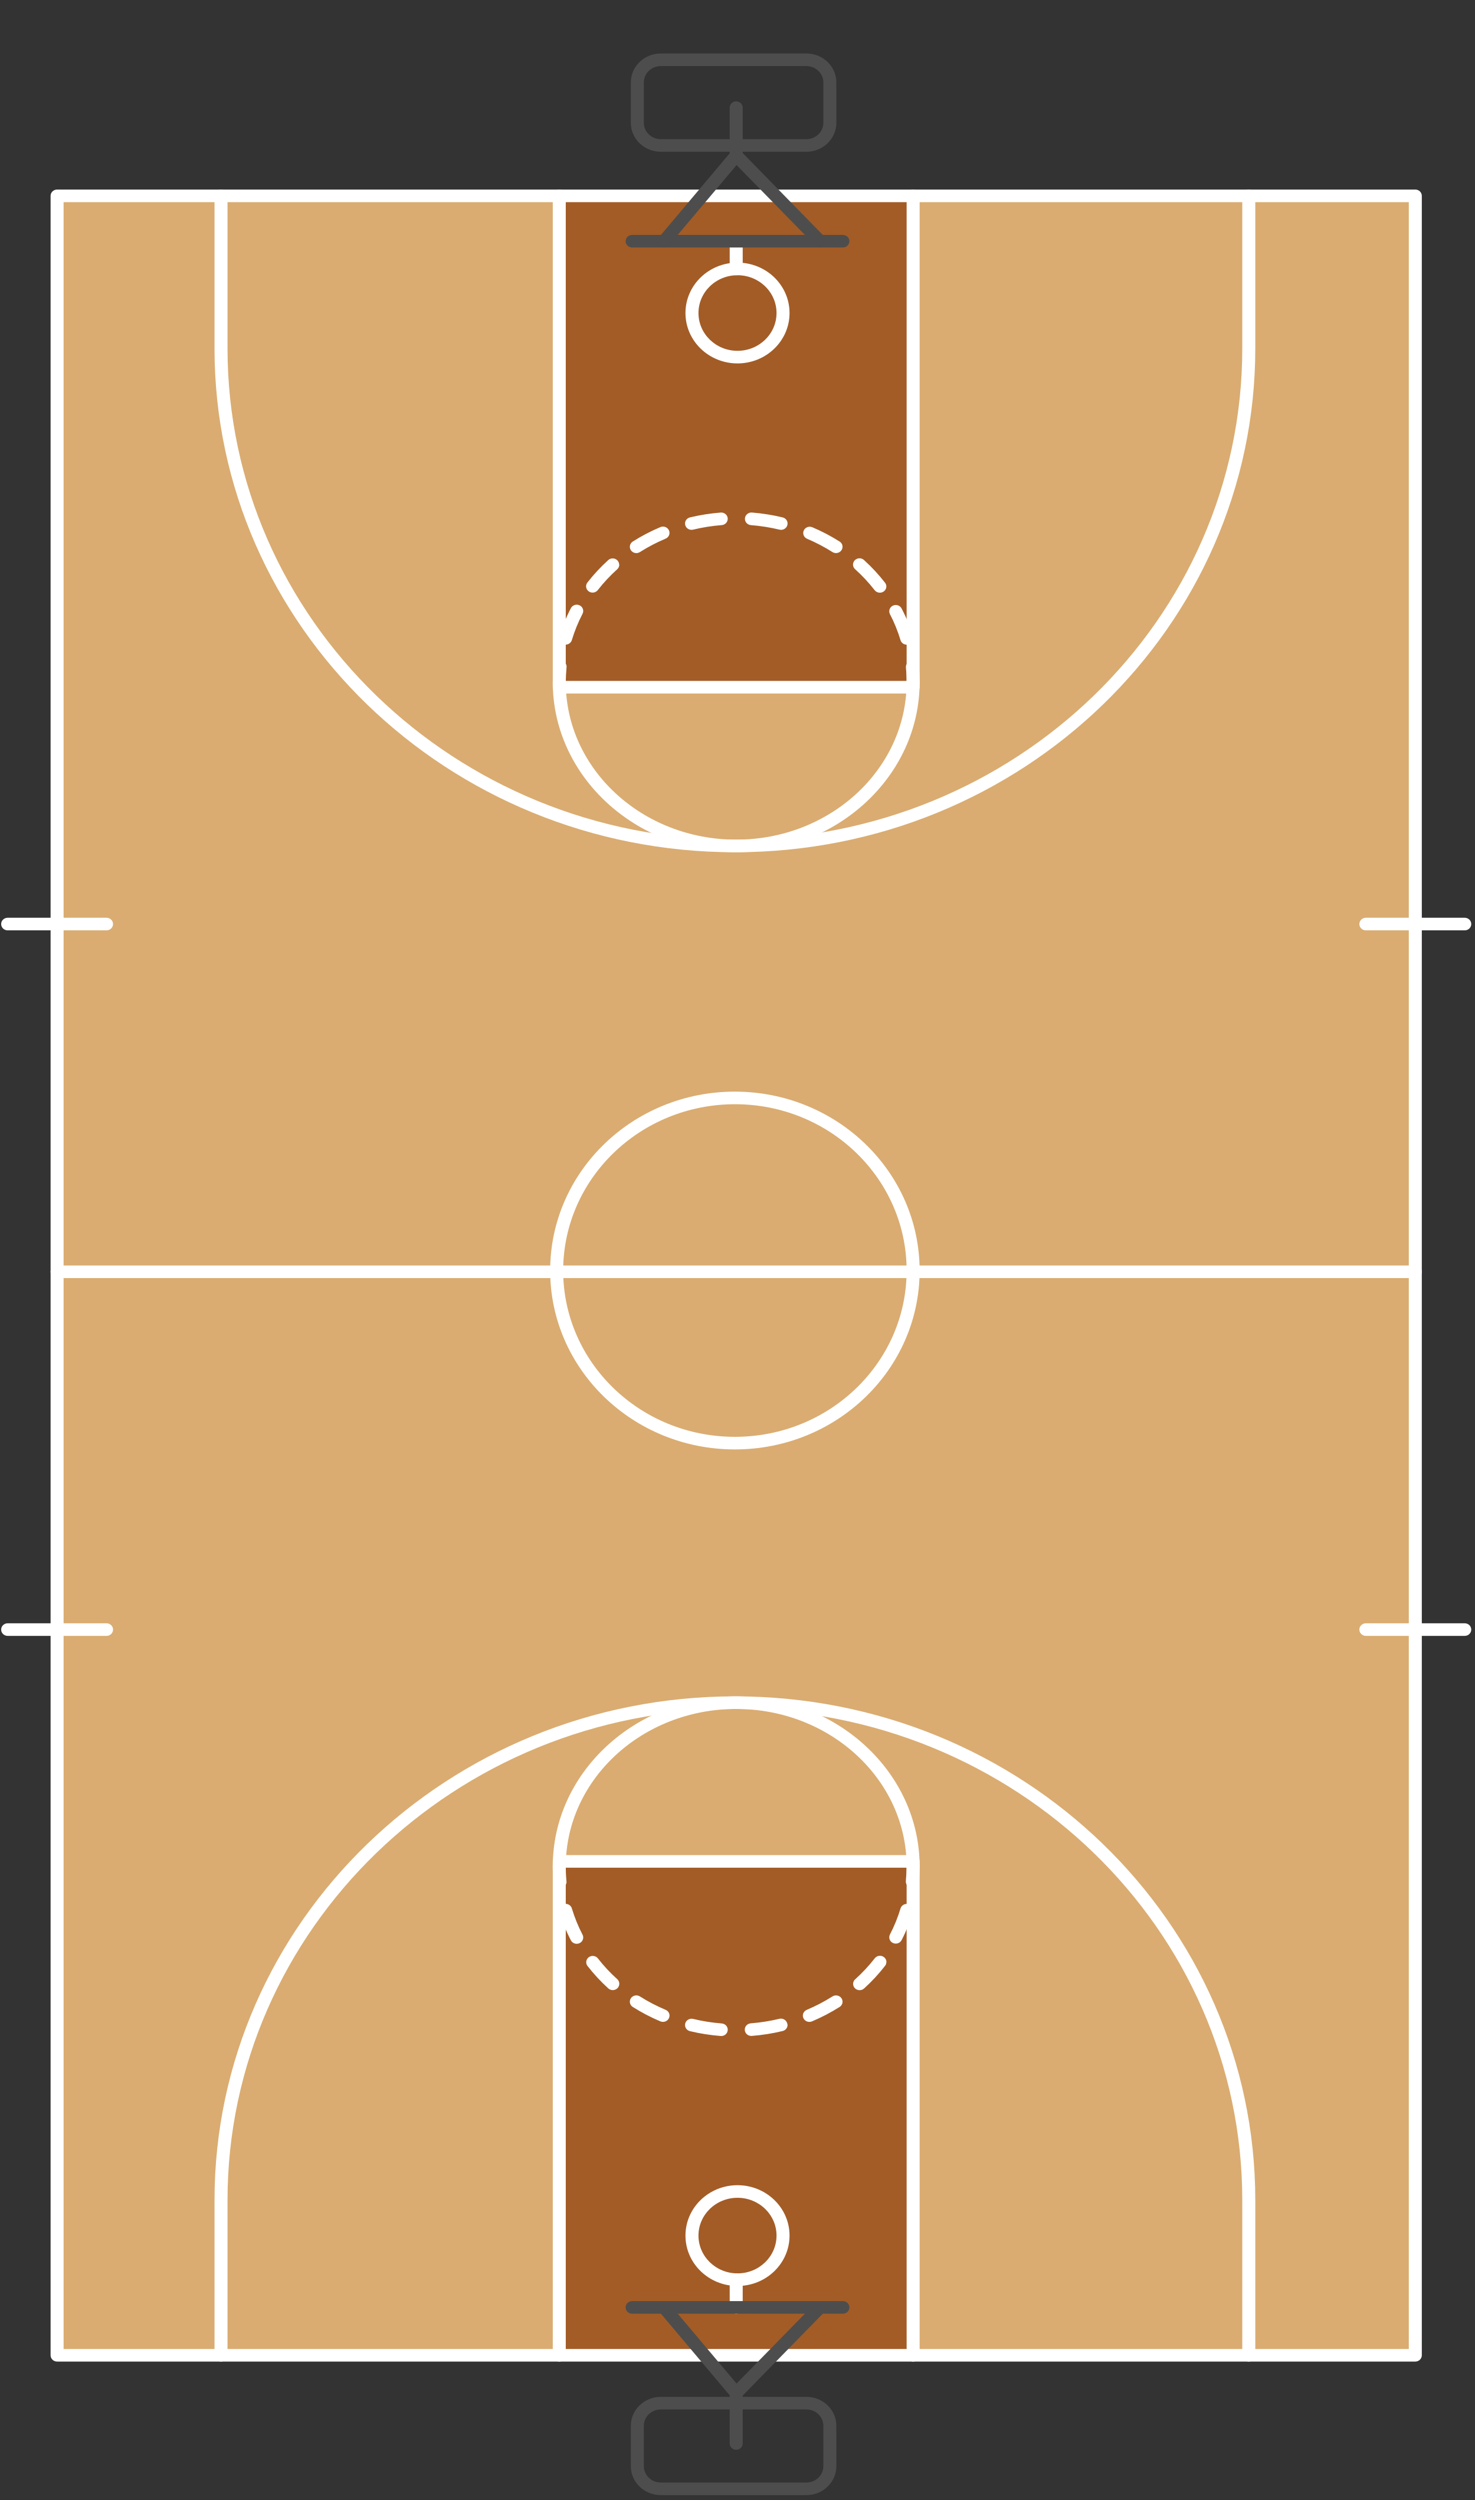 <svg width="291" height="493" viewBox="0 0 291 493" fill="none" xmlns="http://www.w3.org/2000/svg">
<rect x="0" y="0" width="291" height="493" fill="#333333" stroke="none"/>
<g clip-path="url(#clip0_4312_4751)">
<path d="M11.264 38.618L11.264 464.417L279.224 464.417L279.224 38.618L11.264 38.618Z" fill="#DAAC71"/>
<path d="M110.337 367.035L110.337 464.417L180.15 464.417L180.15 367.035L110.337 367.035Z" fill="#A35C26"/>
<path d="M110.337 38.618L110.337 135.504L180.15 135.504L180.15 38.618L110.337 38.618Z" fill="#A35C26"/>
<path d="M146.527 47.562L146.527 53.027C146.527 53.713 145.953 54.269 145.244 54.269C144.535 54.269 143.96 53.713 143.96 53.027L143.96 47.562C143.96 46.876 144.535 46.32 145.244 46.32C145.953 46.32 146.527 46.876 146.527 47.562Z" fill="white"/>
<path d="M146.527 449.512L146.527 454.977C146.527 455.663 145.953 456.219 145.244 456.219C144.535 456.219 143.96 455.663 143.96 454.977L143.96 449.512C143.96 448.826 144.535 448.269 145.244 448.269C145.953 448.269 146.527 448.826 146.527 449.512Z" fill="white"/>
<path d="M155.767 440.817C155.767 446.305 151.17 450.754 145.5 450.754C139.83 450.754 135.234 446.305 135.234 440.817C135.234 435.329 139.83 430.88 145.5 430.88C151.17 430.88 155.767 435.329 155.767 440.817ZM137.8 440.817C137.8 444.933 141.248 448.269 145.5 448.269C149.753 448.269 153.2 444.933 153.2 440.817C153.2 436.701 149.753 433.364 145.5 433.364C141.248 433.364 137.8 436.701 137.8 440.817Z" fill="white"/>
<path d="M280.507 38.618L280.507 464.417C280.507 465.103 279.932 465.659 279.224 465.659L11.264 465.659C10.555 465.659 9.98 465.103 9.98 464.417L9.98 38.618C9.98 37.932 10.555 37.376 11.264 37.376L279.224 37.376C279.933 37.376 280.507 37.932 280.507 38.618ZM277.94 463.175L277.94 39.861L12.547 39.861L12.547 463.175L277.94 463.175Z" fill="white"/>
<path d="M247.654 433.861L247.654 464.417C247.654 465.103 247.079 465.659 246.37 465.659C245.661 465.659 245.087 465.103 245.087 464.417L245.087 433.861C245.087 380.352 200.271 336.975 144.987 336.975C89.793 336.975 44.887 380.44 44.887 433.861L44.887 464.417C44.887 465.103 44.312 465.659 43.604 465.659C42.895 465.659 42.32 465.103 42.32 464.417L42.32 433.861C42.32 379.068 88.377 334.491 144.987 334.491C201.688 334.491 247.654 378.98 247.654 433.861Z" fill="white"/>
<path d="M181.434 367.035L181.434 464.417C181.434 465.103 180.859 465.659 180.15 465.659C179.442 465.659 178.867 465.103 178.867 464.417L178.867 368.277L111.62 368.277L111.62 464.417C111.62 465.103 111.046 465.659 110.337 465.659C109.628 465.659 109.054 465.103 109.054 464.417L109.054 367.035C109.054 366.349 109.628 365.793 110.337 365.793L180.15 365.793C180.859 365.793 181.434 366.349 181.434 367.035Z" fill="white"/>
<path d="M181.434 368.029C181.434 369.057 181.382 370.1 181.28 371.124C181.213 371.81 180.584 372.314 179.876 372.249C179.167 372.185 178.646 371.576 178.713 370.89C178.805 369.941 178.852 368.983 178.852 368.029C178.852 367.343 179.426 366.786 180.135 366.786C180.844 366.786 181.418 367.343 181.418 368.029L181.434 368.029Z" fill="white"/>
<path d="M180.176 376.654C180.176 376.772 180.159 376.889 180.125 377.002C179.549 378.917 178.795 380.778 177.871 382.561C177.552 383.175 176.78 383.422 176.146 383.113C175.513 382.804 175.258 382.057 175.577 381.443C176.432 379.798 177.13 378.08 177.661 376.311C177.859 375.652 178.572 375.274 179.252 375.466C179.798 375.62 180.174 376.104 180.176 376.654ZM174.868 386.884C174.87 387.153 174.779 387.415 174.611 387.629C173.377 389.219 172.003 390.701 170.505 392.061C170.006 392.549 169.194 392.553 168.69 392.07C168.186 391.588 168.182 390.801 168.68 390.314C168.706 390.289 168.732 390.265 168.759 390.243C170.155 388.983 171.435 387.608 172.584 386.134C173.013 385.588 173.818 385.482 174.382 385.897C174.701 386.131 174.888 386.496 174.889 386.884L174.868 386.884ZM166.224 394.694C166.225 395.116 166.004 395.509 165.638 395.738C163.919 396.824 162.11 397.77 160.228 398.565C159.587 398.859 158.822 398.594 158.519 397.974C158.215 397.354 158.488 396.614 159.129 396.32C159.153 396.309 159.177 396.299 159.201 396.289C160.953 395.549 162.637 394.668 164.237 393.656C164.835 393.283 165.632 393.45 166.018 394.028C166.15 394.227 166.222 394.458 166.224 394.694ZM155.377 399.28C155.377 399.851 154.974 400.347 154.401 400.483C152.406 400.962 150.373 401.284 148.324 401.447C147.615 401.501 146.994 400.99 146.938 400.304C146.881 399.618 147.41 399.017 148.118 398.962C150.023 398.814 151.911 398.515 153.765 398.068C154.448 397.909 155.136 398.313 155.305 398.972C155.342 399.072 155.366 399.175 155.377 399.28ZM143.57 400.209L143.57 400.324C143.516 401.005 142.901 401.515 142.198 401.462C142.195 401.462 142.192 401.462 142.189 401.461C140.143 401.304 138.114 400.985 136.122 400.508C135.433 400.342 135.013 399.666 135.185 399C135.356 398.333 136.054 397.927 136.743 398.093C138.597 398.54 140.485 398.84 142.39 398.987C143.052 399.036 143.567 399.566 143.575 400.209L143.57 400.209ZM132.087 397.442C132.082 398.131 131.502 398.685 130.79 398.681C130.618 398.68 130.448 398.645 130.29 398.58C128.404 397.787 126.591 396.841 124.869 395.753C124.266 395.393 124.078 394.628 124.449 394.044C124.821 393.46 125.612 393.278 126.215 393.637C126.236 393.65 126.256 393.662 126.276 393.676C127.876 394.685 129.56 395.562 131.312 396.299C131.784 396.495 132.091 396.945 132.092 397.442L132.087 397.442ZM122.18 391.172C122.178 391.86 121.599 392.417 120.888 392.416C120.566 392.415 120.255 392.297 120.018 392.086C118.522 390.726 117.149 389.245 115.912 387.659C115.487 387.11 115.601 386.332 116.168 385.92C116.735 385.508 117.54 385.62 117.965 386.168C119.113 387.644 120.395 389.017 121.795 390.272C122.045 390.509 122.186 390.833 122.185 391.172L122.18 391.172ZM115.06 382.03C115.065 382.716 114.495 383.276 113.787 383.282C113.295 383.286 112.845 383.017 112.626 382.591C111.699 380.809 110.943 378.948 110.368 377.031C110.148 376.379 110.516 375.678 111.19 375.465C111.864 375.253 112.588 375.609 112.808 376.261C112.817 376.287 112.825 376.314 112.832 376.341C113.366 378.109 114.066 379.827 114.921 381.473C115.013 381.645 115.062 381.836 115.065 382.03L115.06 382.03Z" fill="white"/>
<path d="M111.769 371.009C111.802 371.695 111.254 372.277 110.545 372.309C109.836 372.34 109.235 371.81 109.203 371.124C109.1 370.1 109.049 369.057 109.049 368.028C109.049 367.342 109.623 366.786 110.332 366.786C111.041 366.786 111.615 367.342 111.615 368.028C111.615 368.982 111.661 369.941 111.754 370.89L111.769 371.009Z" fill="white"/>
<path d="M181.434 368.028C181.434 368.714 180.859 369.271 180.15 369.271C179.442 369.271 178.867 368.714 178.867 368.028C178.867 350.907 163.785 336.975 145.244 336.975C126.702 336.975 111.62 350.887 111.62 368.028C111.62 368.714 111.046 369.271 110.337 369.271C109.628 369.271 109.054 368.714 109.054 368.028C109.054 349.536 125.29 334.491 145.244 334.491C165.197 334.491 181.434 349.536 181.434 368.028Z" fill="white"/>
<path d="M146.527 471.87L146.527 481.806C146.527 482.492 145.953 483.049 145.244 483.049C144.535 483.049 143.96 482.492 143.96 481.806L143.96 472.312L130.008 455.762C129.56 455.229 129.643 454.446 130.193 454.013C130.743 453.579 131.552 453.659 132 454.192L146.24 471.084C146.425 471.307 146.527 471.584 146.527 471.87Z" fill="#4D4D4D"/>
<path d="M163.061 454.977C163.062 455.295 162.935 455.602 162.707 455.831L146.173 472.724C145.66 473.197 144.847 473.178 144.358 472.681C143.904 472.219 143.885 471.499 144.315 471.015L160.849 454.122C161.338 453.626 162.15 453.607 162.663 454.08C162.917 454.314 163.061 454.638 163.061 454.977Z" fill="#4D4D4D"/>
<path d="M167.574 454.977C167.574 455.663 166.999 456.219 166.29 456.219L124.71 456.219C124.002 456.219 123.427 455.663 123.427 454.977C123.427 454.291 124.002 453.735 124.71 453.735L166.29 453.735C166.999 453.735 167.574 454.291 167.574 454.977Z" fill="#4D4D4D"/>
<path d="M165.007 478.329L165.007 486.278C165.004 489.433 162.363 491.989 159.104 491.992L130.357 491.992C127.098 491.989 124.456 489.433 124.454 486.278L124.454 478.329C124.456 475.174 127.098 472.618 130.357 472.615L159.104 472.615C162.363 472.618 165.004 475.174 165.007 478.329ZM127.02 486.278C127.023 488.061 128.515 489.505 130.357 489.508L159.104 489.508C160.945 489.505 162.437 488.061 162.44 486.278L162.44 478.329C162.437 476.546 160.945 475.102 159.104 475.099L130.357 475.099C128.515 475.102 127.023 476.546 127.02 478.329L127.02 486.278Z" fill="#4D4D4D"/>
<path d="M247.654 38.619L247.654 68.678C247.654 123.558 201.688 168.047 144.987 168.047C88.377 168.047 42.32 123.47 42.32 68.678L42.32 38.619C42.32 37.933 42.895 37.377 43.604 37.377C44.312 37.377 44.887 37.933 44.887 38.619L44.887 68.678C44.887 122.099 89.793 165.563 144.987 165.563C200.271 165.563 245.087 122.186 245.087 68.678L245.087 38.619C245.087 37.933 245.661 37.377 246.37 37.377C247.079 37.377 247.654 37.933 247.654 38.619Z" fill="white"/>
<path d="M181.434 38.619L181.434 135.504C181.434 136.19 180.859 136.746 180.15 136.746L110.337 136.746C109.628 136.746 109.054 136.19 109.054 135.504L109.054 38.619C109.054 37.933 109.628 37.377 110.337 37.377C111.046 37.377 111.62 37.933 111.62 38.619L111.62 134.262L178.867 134.262L178.867 38.619C178.867 37.933 179.442 37.377 180.15 37.377C180.859 37.377 181.434 37.933 181.434 38.619Z" fill="white"/>
<path d="M181.434 134.51C181.434 135.196 180.859 135.752 180.15 135.752C179.442 135.752 178.867 135.196 178.867 134.51C178.867 133.556 178.821 132.597 178.728 131.648C178.662 130.962 179.182 130.354 179.891 130.289C180.6 130.225 181.228 130.729 181.295 131.415C181.382 132.438 181.434 133.477 181.434 134.51Z" fill="white"/>
<path d="M180.176 125.885C180.173 126.571 179.596 127.125 178.888 127.122C178.319 127.12 177.82 126.756 177.661 126.228C177.13 124.459 176.432 122.741 175.576 121.095C175.258 120.482 175.513 119.735 176.146 119.426C176.78 119.117 177.552 119.364 177.871 119.977C178.804 121.76 179.567 123.621 180.15 125.537C180.176 125.651 180.185 125.768 180.176 125.885ZM174.868 115.63C174.867 116.316 174.292 116.871 173.583 116.87C173.183 116.87 172.806 116.689 172.563 116.38C171.414 114.906 170.134 113.531 168.739 112.271C168.2 111.826 168.136 111.042 168.596 110.52C169.056 109.998 169.866 109.936 170.405 110.381C170.432 110.404 170.459 110.428 170.484 110.453C171.983 111.812 173.357 113.295 174.591 114.885C174.766 115.096 174.864 115.359 174.868 115.63ZM166.224 107.819C166.218 108.508 165.637 109.062 164.925 109.057C164.681 109.055 164.442 108.986 164.237 108.858C162.637 107.846 160.953 106.965 159.201 106.225C158.561 105.931 158.287 105.19 158.591 104.57C158.881 103.977 159.598 103.705 160.228 103.949C162.11 104.744 163.919 105.69 165.638 106.776C166.012 107.009 166.234 107.414 166.224 107.844L166.224 107.819ZM155.377 103.234C155.376 103.336 155.362 103.438 155.336 103.537C155.166 104.196 154.479 104.6 153.796 104.441C151.942 103.994 150.053 103.695 148.149 103.547C147.44 103.492 146.912 102.891 146.968 102.205C147.025 101.519 147.646 101.007 148.354 101.062C150.4 101.225 152.43 101.548 154.422 102.026C154.998 102.172 155.394 102.683 155.377 103.258L155.377 103.234ZM143.57 102.304C143.57 102.952 143.056 103.49 142.389 103.542C140.485 103.689 138.596 103.988 136.743 104.436C136.054 104.602 135.356 104.196 135.185 103.529C135.013 102.862 135.433 102.187 136.122 102.021C138.114 101.543 140.143 101.224 142.189 101.067C142.893 101.01 143.511 101.516 143.57 102.197C143.57 102.2 143.57 102.202 143.57 102.205L143.57 102.304ZM132.087 105.072C132.086 105.568 131.782 106.017 131.312 106.215C129.56 106.951 127.876 107.829 126.276 108.838C125.694 109.23 124.895 109.092 124.489 108.529C124.084 107.966 124.227 107.192 124.809 106.8C124.828 106.786 124.849 106.774 124.869 106.761C126.591 105.673 128.404 104.727 130.29 103.934C130.944 103.662 131.702 103.955 131.982 104.588C132.05 104.741 132.086 104.906 132.087 105.072ZM122.18 111.342C122.179 111.687 122.03 112.017 121.769 112.251C120.369 113.507 119.088 114.88 117.939 116.355C117.514 116.904 116.71 117.015 116.143 116.604C115.576 116.192 115.461 115.414 115.886 114.865C117.122 113.28 118.496 111.8 119.993 110.443C120.51 109.974 121.322 109.999 121.807 110.499C122.031 110.73 122.155 111.035 122.154 111.352L122.18 111.342ZM115.06 120.484C115.059 120.678 115.011 120.868 114.921 121.041C114.065 122.687 113.366 124.405 112.832 126.173C112.658 126.838 111.959 127.24 111.272 127.072C110.585 126.903 110.17 126.227 110.344 125.562C110.351 125.535 110.359 125.509 110.368 125.482C110.943 123.566 111.699 121.705 112.626 119.923C112.941 119.308 113.711 119.057 114.346 119.361C114.787 119.572 115.064 120.008 115.06 120.484Z" fill="white"/>
<path d="M111.769 131.529L111.769 131.648C111.677 132.597 111.631 133.556 111.631 134.51C111.631 135.196 111.056 135.752 110.347 135.752C109.639 135.752 109.064 135.196 109.064 134.51C109.064 133.477 109.115 132.438 109.218 131.415C109.251 130.729 109.852 130.198 110.56 130.23C111.269 130.261 111.817 130.843 111.785 131.529L111.769 131.529Z" fill="white"/>
<path d="M181.434 134.51C181.434 153.003 165.197 168.047 145.244 168.047C125.29 168.047 109.054 153.003 109.054 134.51C109.054 133.824 109.628 133.268 110.337 133.268C111.046 133.268 111.62 133.824 111.62 134.51C111.62 151.632 126.702 165.563 145.244 165.563C163.785 165.563 178.867 151.651 178.867 134.51C178.867 133.824 179.442 133.268 180.15 133.268C180.859 133.268 181.434 133.824 181.434 134.51Z" fill="white"/>
<path d="M146.527 21.229L146.527 30.669C146.527 30.955 146.425 31.232 146.24 31.454L132 48.347C131.552 48.879 130.743 48.959 130.193 48.526C129.643 48.092 129.56 47.309 130.008 46.777L143.96 30.227L143.96 21.229C143.96 20.543 144.535 19.987 145.244 19.987C145.953 19.987 146.527 20.543 146.527 21.229Z" fill="#4D4D4D"/>
<path d="M163.061 47.562C163.06 48.248 162.485 48.803 161.776 48.802C161.425 48.801 161.091 48.662 160.849 48.416L144.314 31.524C143.801 31.05 143.781 30.264 144.27 29.767C144.759 29.271 145.571 29.252 146.085 29.725C146.116 29.753 146.145 29.783 146.173 29.814L162.707 46.707C162.935 46.937 163.062 47.243 163.061 47.562Z" fill="#4D4D4D"/>
<path d="M167.574 47.562C167.574 48.248 166.999 48.804 166.29 48.804L124.71 48.804C124.002 48.804 123.427 48.248 123.427 47.562C123.427 46.876 124.002 46.32 124.71 46.32L166.29 46.32C166.999 46.32 167.574 46.876 167.574 47.562Z" fill="#4D4D4D"/>
<path d="M165.007 16.26L165.007 24.21C165.004 27.364 162.363 29.921 159.104 29.924L130.357 29.924C127.098 29.921 124.456 27.364 124.454 24.21L124.454 16.26C124.456 13.106 127.098 10.549 130.357 10.547L159.104 10.547C162.363 10.549 165.004 13.106 165.007 16.26ZM127.02 24.21C127.023 25.992 128.515 27.437 130.357 27.439L159.104 27.439C160.945 27.437 162.437 25.992 162.44 24.21L162.44 16.26C162.437 14.478 160.945 13.034 159.104 13.031L130.357 13.031C128.515 13.034 127.023 14.478 127.02 16.26L127.02 24.21Z" fill="#4D4D4D"/>
<path d="M155.767 61.722C155.767 67.21 151.17 71.659 145.5 71.659C139.83 71.659 135.234 67.21 135.234 61.722C135.234 56.234 139.83 51.785 145.5 51.785C151.17 51.785 155.767 56.234 155.767 61.722ZM137.8 61.722C137.8 65.838 141.248 69.175 145.5 69.175C149.753 69.175 153.2 65.838 153.2 61.722C153.2 57.606 149.753 54.269 145.5 54.269C141.248 54.269 137.8 57.606 137.8 61.722Z" fill="white"/>
<path d="M280.507 250.773C280.507 251.459 279.932 252.015 279.224 252.015L11.264 252.015C10.555 252.015 9.98 251.459 9.98 250.773C9.98 250.087 10.555 249.53 11.264 249.53L279.224 249.53C279.932 249.53 280.507 250.087 280.507 250.773Z" fill="white"/>
<path d="M181.434 250.524C181.434 270.007 165.116 285.8 144.987 285.8C124.858 285.8 108.54 270.007 108.54 250.524C108.54 231.042 124.858 215.248 144.987 215.248C165.106 215.27 181.411 231.051 181.434 250.524ZM111.107 250.524C111.107 268.635 126.276 283.316 144.987 283.316C163.698 283.316 178.867 268.635 178.867 250.524C178.867 232.414 163.698 217.732 144.987 217.732C126.285 217.754 111.13 232.423 111.107 250.524Z" fill="white"/>
<path d="M290.26 321.325C290.26 322.011 289.686 322.567 288.977 322.567L269.47 322.567C268.762 322.567 268.187 322.011 268.187 321.325C268.187 320.639 268.762 320.083 269.47 320.083L288.977 320.083C289.686 320.083 290.26 320.639 290.26 321.325Z" fill="white"/>
<path d="M290.26 182.207C290.26 182.893 289.686 183.45 288.977 183.45L269.47 183.45C268.762 183.45 268.187 182.893 268.187 182.207C268.187 181.521 268.762 180.965 269.47 180.965L288.977 180.965C289.686 180.965 290.26 181.521 290.26 182.207Z" fill="white"/>
<path d="M22.3 321.325C22.3 322.011 21.726 322.567 21.017 322.567L1.51 322.567C0.802 322.567 0.227 322.011 0.227 321.325C0.227 320.639 0.802 320.083 1.51 320.083L21.017 320.083C21.726 320.083 22.3 320.639 22.3 321.325Z" fill="white"/>
<path d="M22.3 182.207C22.3 182.893 21.726 183.45 21.017 183.45L1.51 183.45C0.802 183.45 0.227 182.893 0.227 182.207C0.227 181.521 0.802 180.965 1.51 180.965L21.017 180.965C21.726 180.965 22.3 181.521 22.3 182.207Z" fill="white"/>
</g>
<defs>
<clipPath id="clip0_4312_4751">
<rect width="493" height="291" fill="white" transform="translate(0 493) rotate(-90)"/>
</clipPath>
</defs>
</svg>
